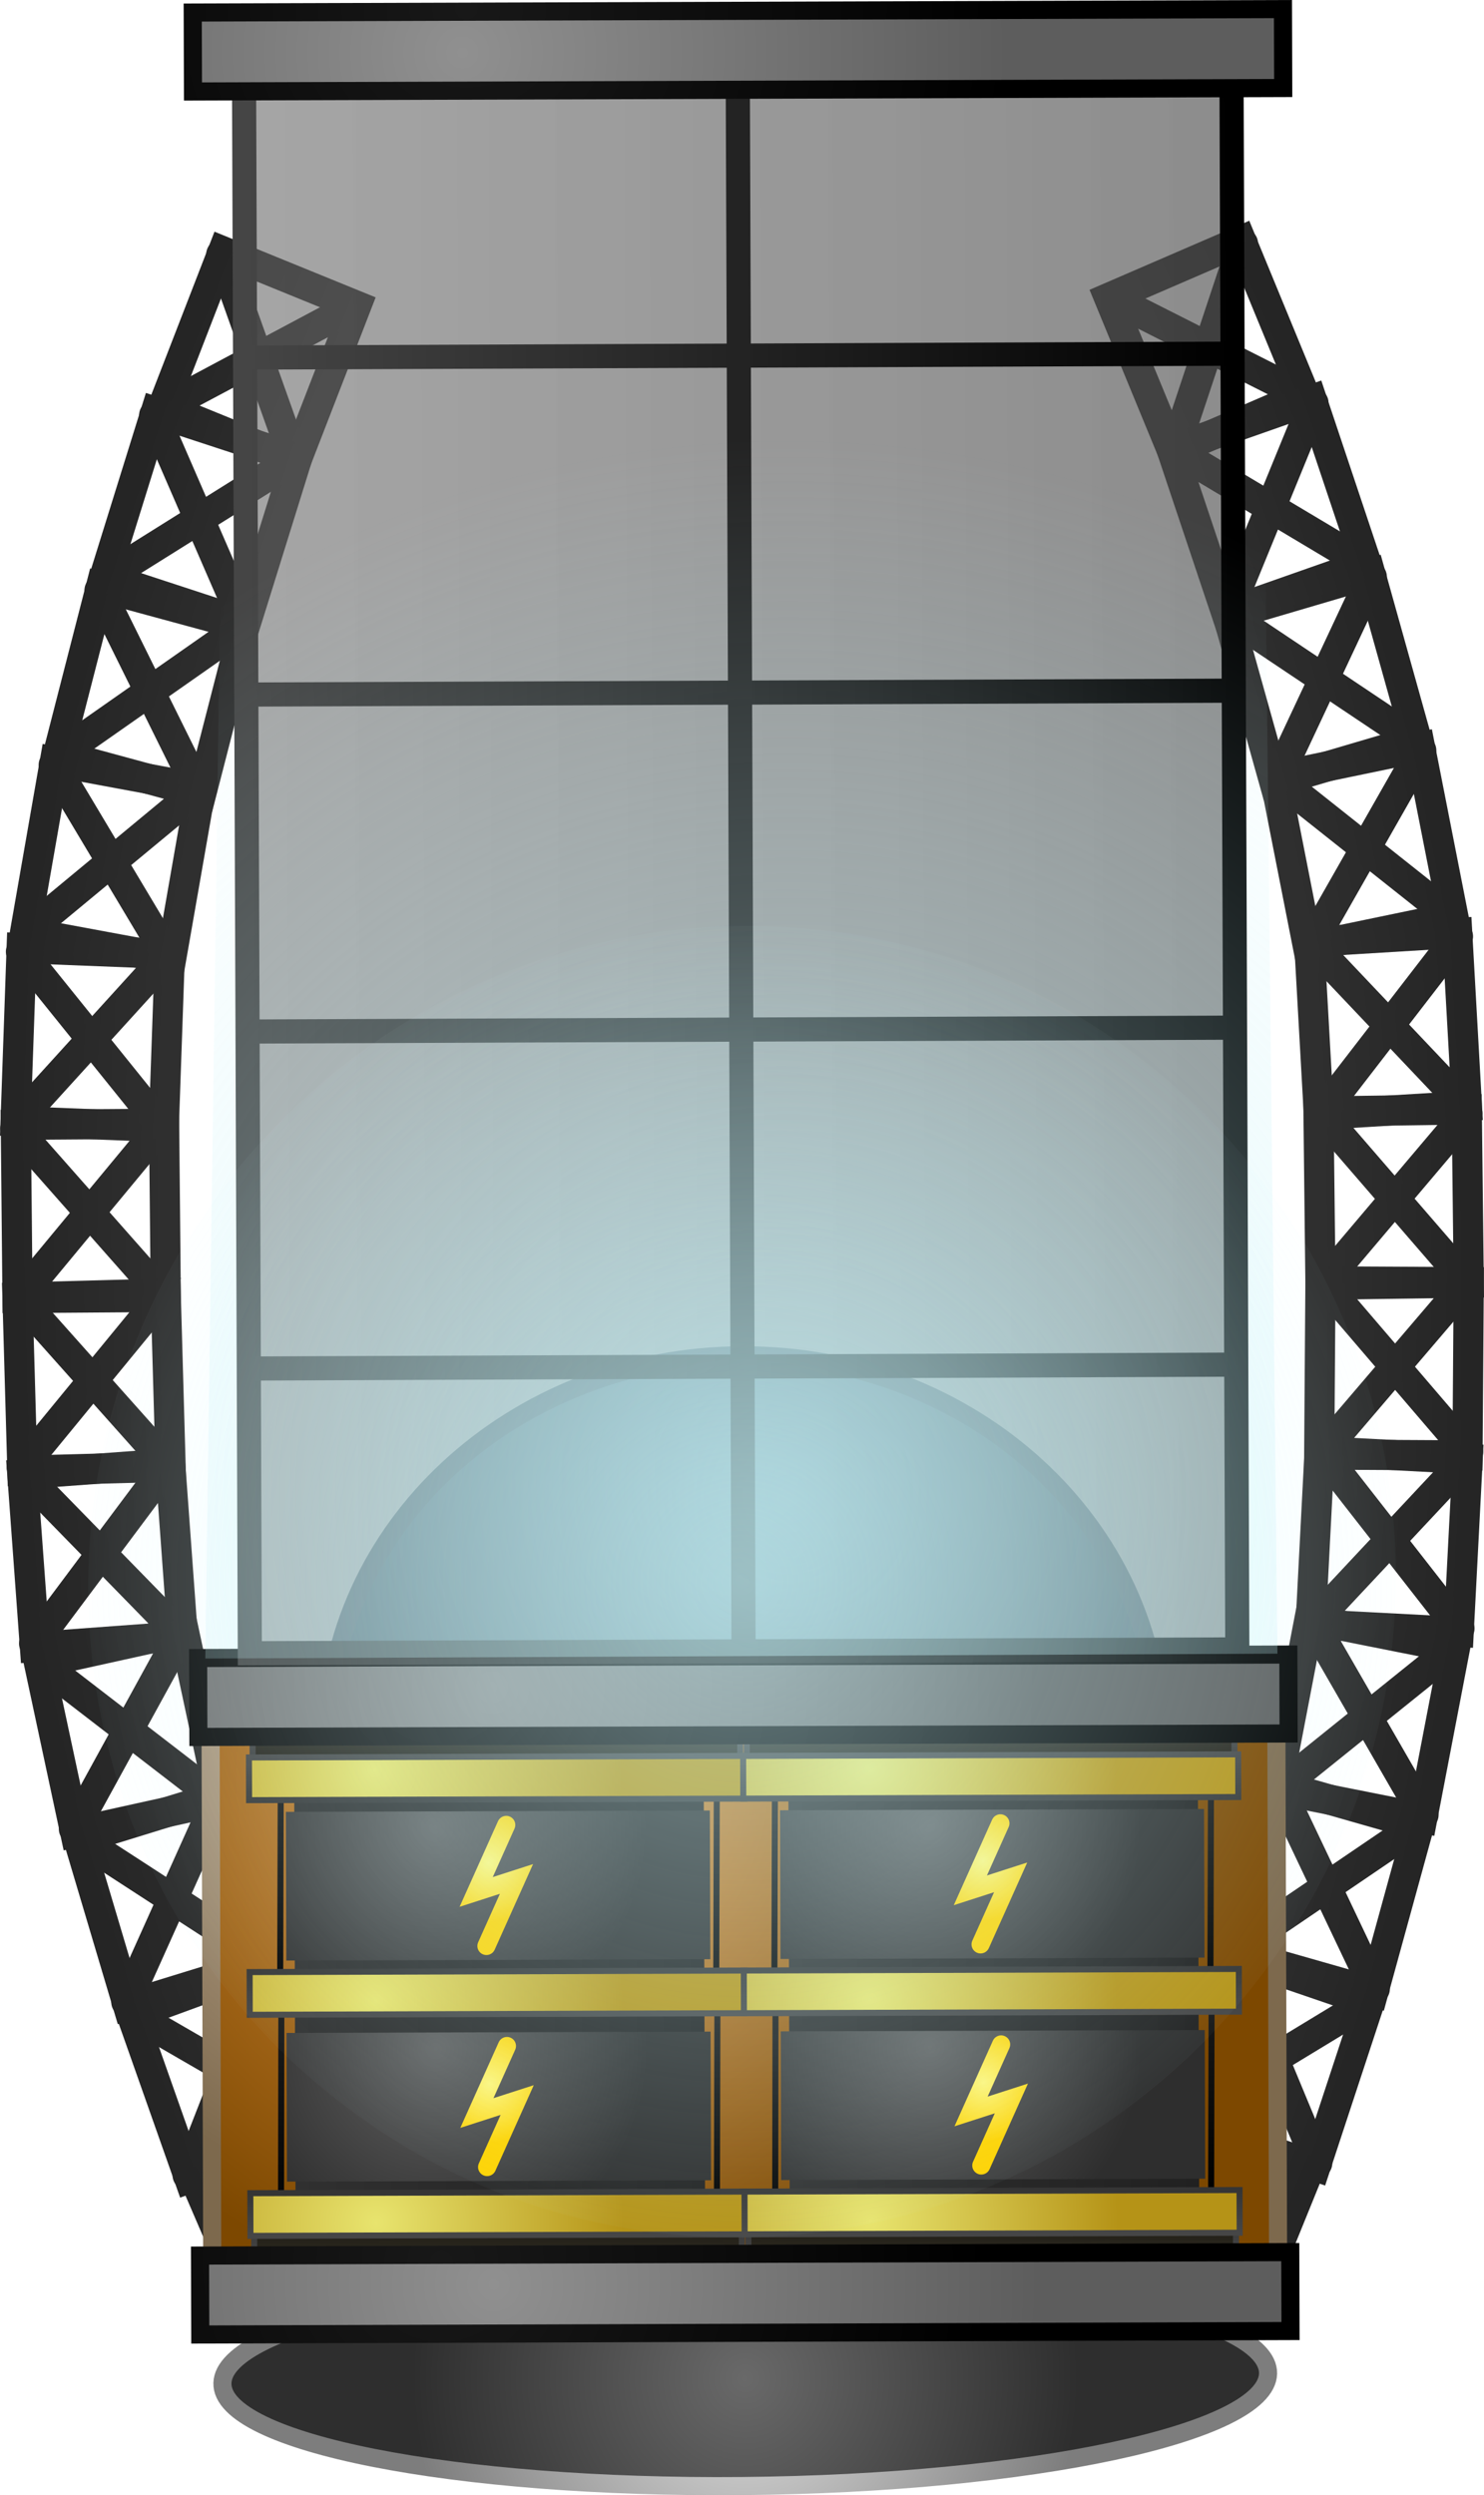 <svg version="1.1" xmlns="http://www.w3.org/2000/svg" xmlns:xlink="http://www.w3.org/1999/xlink" width="122.993" height="206.688" viewBox="0,0,122.993,206.688"><defs><linearGradient x1="205.531" y1="109.416" x2="194.489" y2="104.918" gradientUnits="userSpaceOnUse" id="color-1"><stop offset="0" stop-color="#2f2f2f"/><stop offset="1" stop-color="#252525"/></linearGradient><linearGradient x1="205.292" y1="109.407" x2="194.417" y2="104.978" gradientUnits="userSpaceOnUse" id="color-2"><stop offset="0" stop-color="#2f2f2f"/><stop offset="1" stop-color="#252525"/></linearGradient><linearGradient x1="205.376" y1="109.441" x2="194.501" y2="105.012" gradientUnits="userSpaceOnUse" id="color-3"><stop offset="0" stop-color="#2f2f2f"/><stop offset="1" stop-color="#252525"/></linearGradient><linearGradient x1="192.172" y1="177.909" x2="179.883" y2="177.998" gradientUnits="userSpaceOnUse" id="color-4"><stop offset="0" stop-color="#2f2f2f"/><stop offset="1" stop-color="#252525"/></linearGradient><linearGradient x1="191.94" y1="177.996" x2="179.837" y2="178.083" gradientUnits="userSpaceOnUse" id="color-5"><stop offset="0" stop-color="#2f2f2f"/><stop offset="1" stop-color="#252525"/></linearGradient><linearGradient x1="192.033" y1="177.996" x2="179.93" y2="178.083" gradientUnits="userSpaceOnUse" id="color-6"><stop offset="0" stop-color="#2f2f2f"/><stop offset="1" stop-color="#252525"/></linearGradient><linearGradient x1="192.327" y1="163.844" x2="180.045" y2="163.359" gradientUnits="userSpaceOnUse" id="color-7"><stop offset="0" stop-color="#2f2f2f"/><stop offset="1" stop-color="#252525"/></linearGradient><linearGradient x1="192.091" y1="163.92" x2="179.996" y2="163.443" gradientUnits="userSpaceOnUse" id="color-8"><stop offset="0" stop-color="#2f2f2f"/><stop offset="1" stop-color="#252525"/></linearGradient><linearGradient x1="192.185" y1="163.924" x2="180.089" y2="163.447" gradientUnits="userSpaceOnUse" id="color-9"><stop offset="0" stop-color="#2f2f2f"/><stop offset="1" stop-color="#252525"/></linearGradient><linearGradient x1="193.916" y1="150.035" x2="181.818" y2="147.793" gradientUnits="userSpaceOnUse" id="color-10"><stop offset="0" stop-color="#2f2f2f"/><stop offset="1" stop-color="#252525"/></linearGradient><linearGradient x1="193.672" y1="150.077" x2="181.757" y2="147.868" gradientUnits="userSpaceOnUse" id="color-11"><stop offset="0" stop-color="#2f2f2f"/><stop offset="1" stop-color="#252525"/></linearGradient><linearGradient x1="193.764" y1="150.094" x2="181.849" y2="147.885" gradientUnits="userSpaceOnUse" id="color-12"><stop offset="0" stop-color="#2f2f2f"/><stop offset="1" stop-color="#252525"/></linearGradient><linearGradient x1="196.972" y1="136.434" x2="185.086" y2="133.209" gradientUnits="userSpaceOnUse" id="color-13"><stop offset="0" stop-color="#2f2f2f"/><stop offset="1" stop-color="#252525"/></linearGradient><linearGradient x1="196.726" y1="136.456" x2="185.019" y2="133.279" gradientUnits="userSpaceOnUse" id="color-14"><stop offset="0" stop-color="#2f2f2f"/><stop offset="1" stop-color="#252525"/></linearGradient><linearGradient x1="196.816" y1="136.48" x2="185.109" y2="133.304" gradientUnits="userSpaceOnUse" id="color-15"><stop offset="0" stop-color="#2f2f2f"/><stop offset="1" stop-color="#252525"/></linearGradient><linearGradient x1="200.996" y1="122.452" x2="189.284" y2="118.614" gradientUnits="userSpaceOnUse" id="color-16"><stop offset="0" stop-color="#2f2f2f"/><stop offset="1" stop-color="#252525"/></linearGradient><linearGradient x1="200.749" y1="122.461" x2="189.214" y2="118.681" gradientUnits="userSpaceOnUse" id="color-17"><stop offset="0" stop-color="#2f2f2f"/><stop offset="1" stop-color="#252525"/></linearGradient><linearGradient x1="200.838" y1="122.49" x2="189.303" y2="118.71" gradientUnits="userSpaceOnUse" id="color-18"><stop offset="0" stop-color="#2f2f2f"/><stop offset="1" stop-color="#252525"/></linearGradient><linearGradient x1="192.439" y1="191.978" x2="180.155" y2="192.305" gradientUnits="userSpaceOnUse" id="color-19"><stop offset="0" stop-color="#2f2f2f"/><stop offset="1" stop-color="#252525"/></linearGradient><linearGradient x1="192.204" y1="191.899" x2="180.106" y2="192.221" gradientUnits="userSpaceOnUse" id="color-20"><stop offset="0" stop-color="#2f2f2f"/><stop offset="1" stop-color="#252525"/></linearGradient><linearGradient x1="192.297" y1="191.897" x2="180.199" y2="192.219" gradientUnits="userSpaceOnUse" id="color-21"><stop offset="0" stop-color="#2f2f2f"/><stop offset="1" stop-color="#252525"/></linearGradient><linearGradient x1="193.129" y1="206.029" x2="180.873" y2="206.929" gradientUnits="userSpaceOnUse" id="color-22"><stop offset="0" stop-color="#2f2f2f"/><stop offset="1" stop-color="#252525"/></linearGradient><linearGradient x1="192.89" y1="205.961" x2="180.82" y2="206.847" gradientUnits="userSpaceOnUse" id="color-23"><stop offset="0" stop-color="#2f2f2f"/><stop offset="1" stop-color="#252525"/></linearGradient><linearGradient x1="192.983" y1="205.954" x2="180.913" y2="206.84" gradientUnits="userSpaceOnUse" id="color-24"><stop offset="0" stop-color="#2f2f2f"/><stop offset="1" stop-color="#252525"/></linearGradient><linearGradient x1="195.241" y1="219.775" x2="183.236" y2="222.425" gradientUnits="userSpaceOnUse" id="color-25"><stop offset="0" stop-color="#2f2f2f"/><stop offset="1" stop-color="#252525"/></linearGradient><linearGradient x1="194.996" y1="219.742" x2="183.172" y2="222.352" gradientUnits="userSpaceOnUse" id="color-26"><stop offset="0" stop-color="#2f2f2f"/><stop offset="1" stop-color="#252525"/></linearGradient><linearGradient x1="195.087" y1="219.722" x2="183.263" y2="222.332" gradientUnits="userSpaceOnUse" id="color-27"><stop offset="0" stop-color="#2f2f2f"/><stop offset="1" stop-color="#252525"/></linearGradient><linearGradient x1="198.812" y1="233.265" x2="187.055" y2="236.889" gradientUnits="userSpaceOnUse" id="color-28"><stop offset="0" stop-color="#2f2f2f"/><stop offset="1" stop-color="#252525"/></linearGradient><linearGradient x1="198.565" y1="233.251" x2="186.987" y2="236.821" gradientUnits="userSpaceOnUse" id="color-29"><stop offset="0" stop-color="#2f2f2f"/><stop offset="1" stop-color="#252525"/></linearGradient><linearGradient x1="198.654" y1="233.224" x2="187.076" y2="236.794" gradientUnits="userSpaceOnUse" id="color-30"><stop offset="0" stop-color="#2f2f2f"/><stop offset="1" stop-color="#252525"/></linearGradient><linearGradient x1="203.364" y1="247.101" x2="191.806" y2="251.333" gradientUnits="userSpaceOnUse" id="color-31"><stop offset="0" stop-color="#2f2f2f"/><stop offset="1" stop-color="#252525"/></linearGradient><linearGradient x1="203.117" y1="247.101" x2="191.733" y2="251.269" gradientUnits="userSpaceOnUse" id="color-32"><stop offset="0" stop-color="#2f2f2f"/><stop offset="1" stop-color="#252525"/></linearGradient><linearGradient x1="203.205" y1="247.069" x2="191.821" y2="251.237" gradientUnits="userSpaceOnUse" id="color-33"><stop offset="0" stop-color="#2f2f2f"/><stop offset="1" stop-color="#252525"/></linearGradient><linearGradient x1="208.392" y1="259.976" x2="197.527" y2="264.844" gradientUnits="userSpaceOnUse" id="color-34"><stop offset="0" stop-color="#2f2f2f"/><stop offset="1" stop-color="#252525"/></linearGradient><linearGradient x1="208.154" y1="259.993" x2="197.454" y2="264.787" gradientUnits="userSpaceOnUse" id="color-35"><stop offset="0" stop-color="#2f2f2f"/><stop offset="1" stop-color="#252525"/></linearGradient><linearGradient x1="208.236" y1="259.956" x2="197.536" y2="264.75" gradientUnits="userSpaceOnUse" id="color-36"><stop offset="0" stop-color="#2f2f2f"/><stop offset="1" stop-color="#252525"/></linearGradient><linearGradient x1="273.057" y1="108.703" x2="284.002" y2="103.972" gradientUnits="userSpaceOnUse" id="color-37"><stop offset="0" stop-color="#2f2f2f"/><stop offset="1" stop-color="#252525"/></linearGradient><linearGradient x1="273.296" y1="108.689" x2="284.075" y2="104.03" gradientUnits="userSpaceOnUse" id="color-38"><stop offset="0" stop-color="#2f2f2f"/><stop offset="1" stop-color="#252525"/></linearGradient><linearGradient x1="273.213" y1="108.725" x2="283.992" y2="104.066" gradientUnits="userSpaceOnUse" id="color-39"><stop offset="0" stop-color="#2f2f2f"/><stop offset="1" stop-color="#252525"/></linearGradient><linearGradient x1="287.86" y1="176.898" x2="300.149" y2="176.727" gradientUnits="userSpaceOnUse" id="color-40"><stop offset="0" stop-color="#2f2f2f"/><stop offset="1" stop-color="#252525"/></linearGradient><linearGradient x1="288.094" y1="176.981" x2="300.196" y2="176.812" gradientUnits="userSpaceOnUse" id="color-41"><stop offset="0" stop-color="#2f2f2f"/><stop offset="1" stop-color="#252525"/></linearGradient><linearGradient x1="288.001" y1="176.982" x2="300.103" y2="176.813" gradientUnits="userSpaceOnUse" id="color-42"><stop offset="0" stop-color="#2f2f2f"/><stop offset="1" stop-color="#252525"/></linearGradient><linearGradient x1="287.408" y1="162.84" x2="299.677" y2="162.096" gradientUnits="userSpaceOnUse" id="color-43"><stop offset="0" stop-color="#2f2f2f"/><stop offset="1" stop-color="#252525"/></linearGradient><linearGradient x1="287.645" y1="162.911" x2="299.728" y2="162.178" gradientUnits="userSpaceOnUse" id="color-44"><stop offset="0" stop-color="#2f2f2f"/><stop offset="1" stop-color="#252525"/></linearGradient><linearGradient x1="287.552" y1="162.916" x2="299.635" y2="162.184" gradientUnits="userSpaceOnUse" id="color-45"><stop offset="0" stop-color="#2f2f2f"/><stop offset="1" stop-color="#252525"/></linearGradient><linearGradient x1="285.528" y1="149.068" x2="297.576" y2="146.57" gradientUnits="userSpaceOnUse" id="color-46"><stop offset="0" stop-color="#2f2f2f"/><stop offset="1" stop-color="#252525"/></linearGradient><linearGradient x1="285.773" y1="149.104" x2="297.638" y2="146.644" gradientUnits="userSpaceOnUse" id="color-47"><stop offset="0" stop-color="#2f2f2f"/><stop offset="1" stop-color="#252525"/></linearGradient><linearGradient x1="285.681" y1="149.123" x2="297.547" y2="146.663" gradientUnits="userSpaceOnUse" id="color-48"><stop offset="0" stop-color="#2f2f2f"/><stop offset="1" stop-color="#252525"/></linearGradient><linearGradient x1="282.185" y1="135.534" x2="294.001" y2="132.058" gradientUnits="userSpaceOnUse" id="color-49"><stop offset="0" stop-color="#2f2f2f"/><stop offset="1" stop-color="#252525"/></linearGradient><linearGradient x1="282.432" y1="135.55" x2="294.069" y2="132.127" gradientUnits="userSpaceOnUse" id="color-50"><stop offset="0" stop-color="#2f2f2f"/><stop offset="1" stop-color="#252525"/></linearGradient><linearGradient x1="282.342" y1="135.577" x2="293.979" y2="132.154" gradientUnits="userSpaceOnUse" id="color-51"><stop offset="0" stop-color="#2f2f2f"/><stop offset="1" stop-color="#252525"/></linearGradient><linearGradient x1="277.867" y1="121.64" x2="289.495" y2="117.555" gradientUnits="userSpaceOnUse" id="color-52"><stop offset="0" stop-color="#2f2f2f"/><stop offset="1" stop-color="#252525"/></linearGradient><linearGradient x1="278.114" y1="121.644" x2="289.566" y2="117.62" gradientUnits="userSpaceOnUse" id="color-53"><stop offset="0" stop-color="#2f2f2f"/><stop offset="1" stop-color="#252525"/></linearGradient><linearGradient x1="278.026" y1="121.675" x2="289.478" y2="117.651" gradientUnits="userSpaceOnUse" id="color-54"><stop offset="0" stop-color="#2f2f2f"/><stop offset="1" stop-color="#252525"/></linearGradient><linearGradient x1="287.89" y1="190.97" x2="300.179" y2="191.037" gradientUnits="userSpaceOnUse" id="color-55"><stop offset="0" stop-color="#2f2f2f"/><stop offset="1" stop-color="#252525"/></linearGradient><linearGradient x1="288.124" y1="190.886" x2="300.226" y2="190.952" gradientUnits="userSpaceOnUse" id="color-56"><stop offset="0" stop-color="#2f2f2f"/><stop offset="1" stop-color="#252525"/></linearGradient><linearGradient x1="288.031" y1="190.885" x2="300.133" y2="190.952" gradientUnits="userSpaceOnUse" id="color-57"><stop offset="0" stop-color="#2f2f2f"/><stop offset="1" stop-color="#252525"/></linearGradient><linearGradient x1="287.498" y1="205.032" x2="299.77" y2="205.673" gradientUnits="userSpaceOnUse" id="color-58"><stop offset="0" stop-color="#2f2f2f"/><stop offset="1" stop-color="#252525"/></linearGradient><linearGradient x1="287.735" y1="204.959" x2="299.821" y2="205.59" gradientUnits="userSpaceOnUse" id="color-59"><stop offset="0" stop-color="#2f2f2f"/><stop offset="1" stop-color="#252525"/></linearGradient><linearGradient x1="287.642" y1="204.954" x2="299.728" y2="205.585" gradientUnits="userSpaceOnUse" id="color-60"><stop offset="0" stop-color="#2f2f2f"/><stop offset="1" stop-color="#252525"/></linearGradient><linearGradient x1="285.676" y1="218.82" x2="297.735" y2="221.216" gradientUnits="userSpaceOnUse" id="color-61"><stop offset="0" stop-color="#2f2f2f"/><stop offset="1" stop-color="#252525"/></linearGradient><linearGradient x1="285.921" y1="218.782" x2="297.797" y2="221.141" gradientUnits="userSpaceOnUse" id="color-62"><stop offset="0" stop-color="#2f2f2f"/><stop offset="1" stop-color="#252525"/></linearGradient><linearGradient x1="285.83" y1="218.763" x2="297.706" y2="221.123" gradientUnits="userSpaceOnUse" id="color-63"><stop offset="0" stop-color="#2f2f2f"/><stop offset="1" stop-color="#252525"/></linearGradient><linearGradient x1="282.391" y1="232.382" x2="294.222" y2="235.757" gradientUnits="userSpaceOnUse" id="color-64"><stop offset="0" stop-color="#2f2f2f"/><stop offset="1" stop-color="#252525"/></linearGradient><linearGradient x1="282.638" y1="232.363" x2="294.289" y2="235.688" gradientUnits="userSpaceOnUse" id="color-65"><stop offset="0" stop-color="#2f2f2f"/><stop offset="1" stop-color="#252525"/></linearGradient><linearGradient x1="282.548" y1="232.338" x2="294.2" y2="235.662" gradientUnits="userSpaceOnUse" id="color-66"><stop offset="0" stop-color="#2f2f2f"/><stop offset="1" stop-color="#252525"/></linearGradient><linearGradient x1="278.132" y1="246.312" x2="289.778" y2="250.298" gradientUnits="userSpaceOnUse" id="color-67"><stop offset="0" stop-color="#2f2f2f"/><stop offset="1" stop-color="#252525"/></linearGradient><linearGradient x1="278.379" y1="246.306" x2="289.849" y2="250.233" gradientUnits="userSpaceOnUse" id="color-68"><stop offset="0" stop-color="#2f2f2f"/><stop offset="1" stop-color="#252525"/></linearGradient><linearGradient x1="278.291" y1="246.276" x2="289.76" y2="250.202" gradientUnits="userSpaceOnUse" id="color-69"><stop offset="0" stop-color="#2f2f2f"/><stop offset="1" stop-color="#252525"/></linearGradient><linearGradient x1="273.378" y1="259.29" x2="284.343" y2="263.927" gradientUnits="userSpaceOnUse" id="color-70"><stop offset="0" stop-color="#2f2f2f"/><stop offset="1" stop-color="#252525"/></linearGradient><linearGradient x1="273.616" y1="259.301" x2="284.415" y2="263.869" gradientUnits="userSpaceOnUse" id="color-71"><stop offset="0" stop-color="#2f2f2f"/><stop offset="1" stop-color="#252525"/></linearGradient><linearGradient x1="273.533" y1="259.266" x2="284.332" y2="263.834" gradientUnits="userSpaceOnUse" id="color-72"><stop offset="0" stop-color="#2f2f2f"/><stop offset="1" stop-color="#252525"/></linearGradient><radialGradient cx="240.268" cy="274.669" r="27.629" gradientUnits="userSpaceOnUse" id="color-73"><stop offset="0" stop-color="#696969"/><stop offset="1" stop-color="#2e2e2e"/></radialGradient><radialGradient cx="240.268" cy="274.669" r="27.629" gradientUnits="userSpaceOnUse" id="color-74"><stop offset="0" stop-color="#e0e0e0"/><stop offset="1" stop-color="#7d7d7d"/></radialGradient><radialGradient cx="239.553" cy="199.715" r="34.5" gradientUnits="userSpaceOnUse" id="color-75"><stop offset="0" stop-color="#94c9e0"/><stop offset="1" stop-color="#41687d"/></radialGradient><radialGradient cx="240.123" cy="221.752" r="34.5" gradientUnits="userSpaceOnUse" id="color-76"><stop offset="0" stop-color="#b6cee0"/><stop offset="1" stop-color="#4d697d"/></radialGradient><radialGradient cx="222.144" cy="224.787" r="44.167" gradientUnits="userSpaceOnUse" id="color-77"><stop offset="0" stop-color="#e19641"/><stop offset="1" stop-color="#7d4800"/></radialGradient><radialGradient cx="219.782" cy="217.89" r="44.167" gradientUnits="userSpaceOnUse" id="color-78"><stop offset="0" stop-color="#e0ccb5"/><stop offset="1" stop-color="#7d694d"/></radialGradient><linearGradient x1="201.785" y1="246.567" x2="201.835" y2="262.28" gradientUnits="userSpaceOnUse" id="color-79"><stop offset="0" stop-color="#191919"/><stop offset="1" stop-color="#000000"/></linearGradient><linearGradient x1="237.917" y1="243.76" x2="237.967" y2="259.472" gradientUnits="userSpaceOnUse" id="color-80"><stop offset="0" stop-color="#191919"/><stop offset="1" stop-color="#000000"/></linearGradient><linearGradient x1="202.97" y1="252.124" x2="236.912" y2="252.015" gradientUnits="userSpaceOnUse" id="color-81"><stop offset="0" stop-color="#303030"/><stop offset="1" stop-color="#212121"/></linearGradient><radialGradient cx="214.62" cy="247.378" r="17.57" gradientUnits="userSpaceOnUse" id="color-82"><stop offset="0" stop-color="#626262"/><stop offset="1" stop-color="#2e2e2e"/></radialGradient><radialGradient cx="219.058" cy="250.27" r="4.876" gradientUnits="userSpaceOnUse" id="color-83"><stop offset="0" stop-color="#fff67b"/><stop offset="1" stop-color="#ffd300"/></radialGradient><linearGradient x1="219.78" y1="264.229" x2="219.772" y2="261.915" gradientUnits="userSpaceOnUse" id="color-84"><stop offset="0" stop-color="#2b281f"/><stop offset="1" stop-color="#1f1c15"/></linearGradient><linearGradient x1="219.78" y1="264.229" x2="219.772" y2="261.915" gradientUnits="userSpaceOnUse" id="color-85"><stop offset="0" stop-color="#464646"/><stop offset="1" stop-color="#353535"/></linearGradient><radialGradient cx="209.691" cy="261.751" r="20.514" gradientUnits="userSpaceOnUse" id="color-86"><stop offset="0" stop-color="#e8e46e"/><stop offset="1" stop-color="#b59317"/></radialGradient><linearGradient x1="219.775" y1="262.8" x2="219.764" y2="259.262" gradientUnits="userSpaceOnUse" id="color-87"><stop offset="0" stop-color="#464646"/><stop offset="1" stop-color="#353535"/></linearGradient><linearGradient x1="201.722" y1="226.893" x2="201.769" y2="241.468" gradientUnits="userSpaceOnUse" id="color-88"><stop offset="0" stop-color="#191919"/><stop offset="1" stop-color="#000000"/></linearGradient><linearGradient x1="237.863" y1="226.778" x2="237.909" y2="241.353" gradientUnits="userSpaceOnUse" id="color-89"><stop offset="0" stop-color="#191919"/><stop offset="1" stop-color="#000000"/></linearGradient><linearGradient x1="219.644" y1="221.74" x2="219.652" y2="224.053" gradientUnits="userSpaceOnUse" id="color-90"><stop offset="0" stop-color="#2b281f"/><stop offset="1" stop-color="#1f1c15"/></linearGradient><linearGradient x1="219.644" y1="221.74" x2="219.652" y2="224.053" gradientUnits="userSpaceOnUse" id="color-91"><stop offset="0" stop-color="#464646"/><stop offset="1" stop-color="#353535"/></linearGradient><linearGradient x1="202.911" y1="233.809" x2="236.853" y2="233.701" gradientUnits="userSpaceOnUse" id="color-92"><stop offset="0" stop-color="#303030"/><stop offset="1" stop-color="#212121"/></linearGradient><radialGradient cx="214.561" cy="229.063" r="17.57" gradientUnits="userSpaceOnUse" id="color-93"><stop offset="0" stop-color="#626262"/><stop offset="1" stop-color="#2e2e2e"/></radialGradient><radialGradient cx="209.571" cy="224.281" r="20.514" gradientUnits="userSpaceOnUse" id="color-94"><stop offset="0" stop-color="#e8e46e"/><stop offset="1" stop-color="#b59317"/></radialGradient><linearGradient x1="219.649" y1="223.169" x2="219.66" y2="226.707" gradientUnits="userSpaceOnUse" id="color-95"><stop offset="0" stop-color="#464646"/><stop offset="1" stop-color="#353535"/></linearGradient><radialGradient cx="218.999" cy="231.955" r="4.876" gradientUnits="userSpaceOnUse" id="color-96"><stop offset="0" stop-color="#fff67b"/><stop offset="1" stop-color="#ffd300"/></radialGradient><radialGradient cx="209.632" cy="243.437" r="20.514" gradientUnits="userSpaceOnUse" id="color-97"><stop offset="0" stop-color="#e8e46e"/><stop offset="1" stop-color="#b59317"/></radialGradient><linearGradient x1="219.717" y1="244.486" x2="219.706" y2="240.948" gradientUnits="userSpaceOnUse" id="color-98"><stop offset="0" stop-color="#464646"/><stop offset="1" stop-color="#353535"/></linearGradient><linearGradient x1="242.742" y1="246.437" x2="242.792" y2="262.149" gradientUnits="userSpaceOnUse" id="color-99"><stop offset="0" stop-color="#191919"/><stop offset="1" stop-color="#000000"/></linearGradient><linearGradient x1="278.874" y1="243.629" x2="278.924" y2="259.341" gradientUnits="userSpaceOnUse" id="color-100"><stop offset="0" stop-color="#191919"/><stop offset="1" stop-color="#000000"/></linearGradient><linearGradient x1="243.927" y1="251.993" x2="277.869" y2="251.885" gradientUnits="userSpaceOnUse" id="color-101"><stop offset="0" stop-color="#303030"/><stop offset="1" stop-color="#212121"/></linearGradient><radialGradient cx="255.577" cy="247.247" r="17.57" gradientUnits="userSpaceOnUse" id="color-102"><stop offset="0" stop-color="#626262"/><stop offset="1" stop-color="#2e2e2e"/></radialGradient><radialGradient cx="260.015" cy="250.139" r="4.876" gradientUnits="userSpaceOnUse" id="color-103"><stop offset="0" stop-color="#fff67b"/><stop offset="1" stop-color="#ffd300"/></radialGradient><linearGradient x1="260.737" y1="264.098" x2="260.729" y2="261.785" gradientUnits="userSpaceOnUse" id="color-104"><stop offset="0" stop-color="#2b281f"/><stop offset="1" stop-color="#1f1c15"/></linearGradient><linearGradient x1="260.737" y1="264.098" x2="260.729" y2="261.785" gradientUnits="userSpaceOnUse" id="color-105"><stop offset="0" stop-color="#464646"/><stop offset="1" stop-color="#353535"/></linearGradient><radialGradient cx="250.648" cy="261.621" r="20.514" gradientUnits="userSpaceOnUse" id="color-106"><stop offset="0" stop-color="#e8e46e"/><stop offset="1" stop-color="#b59317"/></radialGradient><linearGradient x1="260.732" y1="262.669" x2="260.721" y2="259.131" gradientUnits="userSpaceOnUse" id="color-107"><stop offset="0" stop-color="#464646"/><stop offset="1" stop-color="#353535"/></linearGradient><linearGradient x1="242.679" y1="226.762" x2="242.726" y2="241.337" gradientUnits="userSpaceOnUse" id="color-108"><stop offset="0" stop-color="#191919"/><stop offset="1" stop-color="#000000"/></linearGradient><linearGradient x1="278.82" y1="226.647" x2="278.866" y2="241.222" gradientUnits="userSpaceOnUse" id="color-109"><stop offset="0" stop-color="#191919"/><stop offset="1" stop-color="#000000"/></linearGradient><linearGradient x1="260.601" y1="221.609" x2="260.609" y2="223.923" gradientUnits="userSpaceOnUse" id="color-110"><stop offset="0" stop-color="#2b281f"/><stop offset="1" stop-color="#1f1c15"/></linearGradient><linearGradient x1="260.601" y1="221.609" x2="260.609" y2="223.923" gradientUnits="userSpaceOnUse" id="color-111"><stop offset="0" stop-color="#464646"/><stop offset="1" stop-color="#353535"/></linearGradient><linearGradient x1="243.868" y1="233.679" x2="277.81" y2="233.571" gradientUnits="userSpaceOnUse" id="color-112"><stop offset="0" stop-color="#303030"/><stop offset="1" stop-color="#212121"/></linearGradient><radialGradient cx="255.518" cy="228.933" r="17.57" gradientUnits="userSpaceOnUse" id="color-113"><stop offset="0" stop-color="#626262"/><stop offset="1" stop-color="#2e2e2e"/></radialGradient><radialGradient cx="250.528" cy="224.151" r="20.514" gradientUnits="userSpaceOnUse" id="color-114"><stop offset="0" stop-color="#e8e46e"/><stop offset="1" stop-color="#b59317"/></radialGradient><linearGradient x1="260.606" y1="223.038" x2="260.617" y2="226.576" gradientUnits="userSpaceOnUse" id="color-115"><stop offset="0" stop-color="#464646"/><stop offset="1" stop-color="#353535"/></linearGradient><radialGradient cx="259.956" cy="231.825" r="4.876" gradientUnits="userSpaceOnUse" id="color-116"><stop offset="0" stop-color="#fff67b"/><stop offset="1" stop-color="#ffd300"/></radialGradient><radialGradient cx="250.589" cy="243.307" r="20.514" gradientUnits="userSpaceOnUse" id="color-117"><stop offset="0" stop-color="#e8e46e"/><stop offset="1" stop-color="#b59317"/></radialGradient><linearGradient x1="260.674" y1="244.355" x2="260.663" y2="240.817" gradientUnits="userSpaceOnUse" id="color-118"><stop offset="0" stop-color="#464646"/><stop offset="1" stop-color="#353535"/></linearGradient><radialGradient cx="219.276" cy="217.402" r="45.179" gradientUnits="userSpaceOnUse" id="color-119"><stop offset="0" stop-color="#909090"/><stop offset="1" stop-color="#5d5d5d"/></radialGradient><radialGradient cx="214.937" cy="215.571" r="45.179" gradientUnits="userSpaceOnUse" id="color-120"><stop offset="0" stop-color="#181818"/><stop offset="1" stop-color="#000000"/></radialGradient><linearGradient x1="198.967" y1="149.081" x2="280.808" y2="148.758" gradientUnits="userSpaceOnUse" id="color-121"><stop offset="0" stop-color="#656565" stop-opacity="0.58"/><stop offset="1" stop-color="#4b4b4b" stop-opacity="0.637"/></linearGradient><linearGradient x1="198.967" y1="149.081" x2="280.808" y2="148.758" gradientUnits="userSpaceOnUse" id="color-122"><stop offset="0" stop-color="#454545"/><stop offset="1" stop-color="#000000"/></linearGradient><linearGradient x1="199.4" y1="191.014" x2="280.833" y2="190.692" gradientUnits="userSpaceOnUse" id="color-123"><stop offset="0" stop-color="#454545"/><stop offset="1" stop-color="#000000"/></linearGradient><linearGradient x1="199.297" y1="163.1" x2="280.73" y2="162.778" gradientUnits="userSpaceOnUse" id="color-124"><stop offset="0" stop-color="#454545"/><stop offset="1" stop-color="#000000"/></linearGradient><linearGradient x1="199.194" y1="135.185" x2="280.628" y2="134.864" gradientUnits="userSpaceOnUse" id="color-125"><stop offset="0" stop-color="#454545"/><stop offset="1" stop-color="#000000"/></linearGradient><linearGradient x1="199.092" y1="107.271" x2="280.525" y2="106.949" gradientUnits="userSpaceOnUse" id="color-126"><stop offset="0" stop-color="#454545"/><stop offset="1" stop-color="#000000"/></linearGradient><radialGradient cx="216.831" cy="82.009" r="45.179" gradientUnits="userSpaceOnUse" id="color-127"><stop offset="0" stop-color="#909090"/><stop offset="1" stop-color="#5d5d5d"/></radialGradient><radialGradient cx="217.153" cy="78.341" r="45.179" gradientUnits="userSpaceOnUse" id="color-128"><stop offset="0" stop-color="#181818"/><stop offset="1" stop-color="#000000"/></radialGradient><radialGradient cx="219.434" cy="266.902" r="45.179" gradientUnits="userSpaceOnUse" id="color-129"><stop offset="0" stop-color="#909090"/><stop offset="1" stop-color="#5d5d5d"/></radialGradient><radialGradient cx="215.094" cy="265.071" r="45.179" gradientUnits="userSpaceOnUse" id="color-130"><stop offset="0" stop-color="#181818"/><stop offset="1" stop-color="#000000"/></radialGradient><radialGradient cx="243.852" cy="201.553" r="87.704" gradientUnits="userSpaceOnUse" id="color-131"><stop offset="0" stop-color="#c3f1f7" stop-opacity="0.518"/><stop offset="1" stop-color="#c3f1f7" stop-opacity="0"/></radialGradient><radialGradient cx="217.791" cy="208.119" r="44.914" gradientUnits="userSpaceOnUse" id="color-132"><stop offset="0" stop-color="#181818"/><stop offset="1" stop-color="#000000"/></radialGradient><radialGradient cx="240" cy="208.674" r="57.706" gradientUnits="userSpaceOnUse" id="color-133"><stop offset="0" stop-color="#c9f9ff" stop-opacity="0.51"/><stop offset="1" stop-color="#c9f9ff" stop-opacity="0"/></radialGradient><radialGradient cx="240" cy="208.674" r="57.706" gradientUnits="userSpaceOnUse" id="color-134"><stop offset="0" stop-color="#000000" stop-opacity="0"/><stop offset="1" stop-color="#000000" stop-opacity="0"/></radialGradient></defs><g transform="translate(-178.502,-77.651)"><g data-paper-data="{&quot;isPaintingLayer&quot;:true}" fill-rule="nonzero" stroke-linejoin="miter" stroke-miterlimit="10" stroke-dasharray="" stroke-dashoffset="0" style="mix-blend-mode: normal"><g data-paper-data="{&quot;index&quot;:null}" fill="none" stroke-width="2.5"><path d="M191.993,111.357l4.992,-12.877l11.042,4.498l-4.992,12.877z" stroke="url(#color-1)" stroke-linecap="butt"/><path d="M196.842,98.723l6.026,16.939" stroke="url(#color-2)" stroke-linecap="round"/><path d="M207.872,103.003l-15.867,8.448" stroke="url(#color-3)" stroke-linecap="round"/><path d="M179.953,185.172l-0.139,-14.348l12.289,-0.088l0.139,14.348z" stroke="url(#color-4)" stroke-linecap="butt"/><path d="M192.008,184.965l-12.238,-13.851" stroke="url(#color-5)" stroke-linecap="round"/><path d="M180,185.257l11.963,-14.435" stroke="url(#color-6)" stroke-linecap="round"/><path d="M179.795,170.528l0.501,-14.338l12.282,0.484l-0.501,14.338z" stroke="url(#color-7)" stroke-linecap="butt"/><path d="M191.848,170.884l-11.609,-14.405" stroke="url(#color-8)" stroke-linecap="round"/><path d="M192.435,156.755l-12.597,13.861" stroke="url(#color-9)" stroke-linecap="round"/><path d="M180.584,154.852l2.467,-14.118l12.098,2.242l-2.467,14.118z" stroke="url(#color-10)" stroke-linecap="butt"/><path d="M182.955,141.011l9.519,15.923" stroke="url(#color-11)" stroke-linecap="round"/><path d="M194.997,143.035l-14.382,11.909" stroke="url(#color-12)" stroke-linecap="round"/><path d="M183.302,140.142l3.566,-13.867l11.886,3.225l-3.566,13.867z" stroke="url(#color-13)" stroke-linecap="butt"/><path d="M186.751,126.544l8.242,16.647" stroke="url(#color-14)" stroke-linecap="round"/><path d="M198.599,129.546l-15.273,10.691" stroke="url(#color-15)" stroke-linecap="round"/><path d="M187.158,125.445l4.253,-13.662l11.712,3.839l-4.253,13.662z" stroke="url(#color-16)" stroke-linecap="butt"/><path d="M198.684,129.097l-7.404,-17.052" stroke="url(#color-17)" stroke-linecap="round"/><path d="M202.964,115.659l-15.787,9.881" stroke="url(#color-18)" stroke-linecap="round"/><path d="M192.236,184.807l0.406,14.343l-12.284,0.327l-0.406,-14.343z" stroke="url(#color-19)" stroke-linecap="butt"/><path d="M180.303,199.188l11.704,-14.256" stroke="url(#color-20)" stroke-linecap="round"/><path d="M192.5,199.068l-12.504,-14.021" stroke="url(#color-21)" stroke-linecap="round"/><path d="M192.606,198.874l1.045,14.311l-12.255,0.899l-1.045,-14.311z" stroke="url(#color-22)" stroke-linecap="butt"/><path d="M181.328,213.798l11.054,-14.788" stroke="url(#color-23)" stroke-linecap="round"/><path d="M193.506,213.11l-13.115,-13.426" stroke="url(#color-24)" stroke-linecap="round"/><path d="M193.74,212.763l3.002,14.025l-12.005,2.65l-3.002,-14.025z" stroke="url(#color-25)" stroke-linecap="butt"/><path d="M184.63,229.164l8.908,-16.234" stroke="url(#color-26)" stroke-linecap="round"/><path d="M181.762,215.319l14.825,11.415" stroke="url(#color-27)" stroke-linecap="round"/><path d="M196.766,226.396l4.091,13.738l-11.756,3.625l-4.091,-13.738z" stroke="url(#color-28)" stroke-linecap="butt"/><path d="M188.973,243.494l7.604,-16.915" stroke="url(#color-29)" stroke-linecap="round"/><path d="M185.03,229.925l15.669,10.168" stroke="url(#color-30)" stroke-linecap="round"/><path d="M200.98,240.347l4.769,13.509l-11.559,4.232l-4.769,-13.509z" stroke="url(#color-31)" stroke-linecap="butt"/><path d="M194.05,257.831l6.751,-17.291" stroke="url(#color-32)" stroke-linecap="round"/><path d="M205.589,253.824l-16.153,-9.341" stroke="url(#color-33)" stroke-linecap="round"/><path d="M205.653,253.626l5.478,12.7l-10.864,4.868l-5.478,-12.7z" stroke="url(#color-34)" stroke-linecap="butt"/><path d="M200.114,270.956l5.379,-17.132" stroke="url(#color-35)" stroke-linecap="round"/><path d="M194.797,258.4l16.177,7.906" stroke="url(#color-36)" stroke-linecap="round"/></g><g fill="none" stroke-width="2.5"><path d="M275.688,115.087l-5.263,-12.769l10.945,-4.73l5.263,12.769z" stroke="url(#color-37)" stroke-linecap="butt"/><path d="M281.519,97.828l-5.667,17.063" stroke="url(#color-38)" stroke-linecap="round"/><path d="M286.623,110.451l-16.042,-8.111" stroke="url(#color-39)" stroke-linecap="round"/><path d="M287.942,184.072l-0.164,-14.348l12.288,-0.171l0.164,14.348z" stroke="url(#color-40)" stroke-linecap="butt"/><path d="M300.117,169.843l-11.943,14.106" stroke="url(#color-41)" stroke-linecap="round"/><path d="M287.919,169.808l12.266,14.179" stroke="url(#color-42)" stroke-linecap="round"/><path d="M287.81,170.001l-0.804,-14.324l12.269,-0.744l0.804,14.324z" stroke="url(#color-43)" stroke-linecap="butt"/><path d="M288.036,169.868l11.302,-14.647" stroke="url(#color-44)" stroke-linecap="round"/><path d="M300.037,169.346l-12.887,-13.591" stroke="url(#color-45)" stroke-linecap="round"/><path d="M286.91,156.099l-2.765,-14.062l12.048,-2.498l2.765,14.062z" stroke="url(#color-46)" stroke-linecap="butt"/><path d="M287.115,155.934l9.18,-16.12" stroke="url(#color-47)" stroke-linecap="round"/><path d="M298.929,153.695l-14.63,-11.603" stroke="url(#color-48)" stroke-linecap="round"/><path d="M284.114,142.428l-3.858,-13.789l11.816,-3.476l3.858,13.789z" stroke="url(#color-49)" stroke-linecap="butt"/><path d="M284.306,142.248l7.889,-16.818" stroke="url(#color-50)" stroke-linecap="round"/><path d="M280.413,128.682l15.495,10.366" stroke="url(#color-51)" stroke-linecap="round"/><path d="M280.137,128.425l-4.54,-13.569l11.629,-4.085l4.54,13.569z" stroke="url(#color-52)" stroke-linecap="butt"/><path d="M280.319,128.234l7.042,-17.204" stroke="url(#color-53)" stroke-linecap="round"/><path d="M275.756,114.89l15.993,9.546" stroke="url(#color-54)" stroke-linecap="round"/><path d="M300.23,183.863l-0.103,14.349l-12.289,-0.067l0.103,-14.349z" stroke="url(#color-55)" stroke-linecap="butt"/><path d="M300.176,197.922l-12.003,-14.005" stroke="url(#color-56)" stroke-linecap="round"/><path d="M300.184,183.777l-12.205,14.282" stroke="url(#color-57)" stroke-linecap="round"/><path d="M300.141,198.507l-0.743,14.33l-12.272,-0.64l0.743,-14.33z" stroke="url(#color-58)" stroke-linecap="butt"/><path d="M288.096,197.999l11.364,14.551" stroke="url(#color-59)" stroke-linecap="round"/><path d="M287.27,212.12l12.829,-13.7" stroke="url(#color-60)" stroke-linecap="round"/><path d="M299.088,214.173l-2.705,14.086l-12.059,-2.396l2.705,-14.086z" stroke="url(#color-61)" stroke-linecap="butt"/><path d="M296.483,227.983l-9.249,-16.043" stroke="url(#color-62)" stroke-linecap="round"/><path d="M284.477,225.806l14.581,-11.726" stroke="url(#color-63)" stroke-linecap="round"/><path d="M296.122,228.847l-3.8,13.821l-11.83,-3.376l3.8,-13.821z" stroke="url(#color-64)" stroke-linecap="butt"/><path d="M284.484,225.65l7.96,16.751" stroke="url(#color-65)" stroke-linecap="round"/><path d="M280.649,239.248l15.451,-10.497" stroke="url(#color-66)" stroke-linecap="round"/><path d="M292.019,243.495l-4.482,13.607l-11.646,-3.987l4.482,-13.607z" stroke="url(#color-67)" stroke-linecap="butt"/><path d="M287.671,256.842l-7.115,-17.145" stroke="url(#color-68)" stroke-linecap="round"/><path d="M276.05,253.079l15.952,-9.68" stroke="url(#color-69)" stroke-linecap="round"/><path d="M286.947,257.521l-5.208,12.813l-10.965,-4.638l5.208,-12.813z" stroke="url(#color-70)" stroke-linecap="butt"/><path d="M281.885,270.092l-5.739,-17.015" stroke="url(#color-71)" stroke-linecap="round"/><path d="M286.936,257.427l-16.007,8.246" stroke="url(#color-72)" stroke-linecap="round"/></g><path d="M283.598,274.277c-0.124,4.926 -19.624,9.095 -43.555,9.311c-23.931,0.216 -43.23,-3.602 -43.106,-8.528c0.124,-4.926 19.624,-9.095 43.555,-9.311c23.931,-0.216 43.23,3.602 43.106,8.528z" fill="url(#color-73)" stroke="url(#color-74)" stroke-width="1.5" stroke-linecap="butt"/><path d="M274.623,221.642c0.056,17.581 -15.345,31.882 -34.398,31.943c-19.054,0.061 -34.545,-14.142 -34.601,-31.723c-0.056,-17.581 15.345,-31.882 34.398,-31.943c19.054,-0.061 34.545,14.142 34.601,31.723z" fill="url(#color-75)" stroke="url(#color-76)" stroke-width="1.5" stroke-linecap="butt"/><path d="M196.097,265.893l-0.154,-48.333l88.333,-0.282l0.154,48.333z" fill="url(#color-77)" stroke="url(#color-78)" stroke-width="1.5" stroke-linecap="butt"/><path d="M201.791,262.28l0.029,-18.376" fill="none" stroke="url(#color-79)" stroke-width="0.5" stroke-linecap="round"/><path d="M237.923,259.472l0.037,-15.712" fill="none" stroke="url(#color-80)" stroke-width="0.5" stroke-linecap="round"/><path d="M202.993,259.486l-0.047,-14.726l33.942,-0.108l0.047,14.726z" fill="url(#color-81)" stroke="none" stroke-width="0.5" stroke-linecap="butt"/><path d="M202.291,258.371l-0.039,-12.317l35.14,-0.112l0.039,12.317z" fill="url(#color-82)" stroke="none" stroke-width="0.5" stroke-linecap="butt"/><path d="M220.518,247.134l-2.492,5.553l3.34,-1.076l-2.492,5.553" fill="none" stroke="url(#color-83)" stroke-width="1.5" stroke-linecap="round"/><path d="M239.981,261.851l0.007,2.313l-40.416,0.129l-0.007,-2.313z" data-paper-data="{&quot;index&quot;:null}" fill="url(#color-84)" stroke="url(#color-85)" stroke-width="0.5" stroke-linecap="butt"/><path d="M240.278,259.196l0.011,3.538l-41.029,0.131l-0.011,-3.538z" data-paper-data="{&quot;index&quot;:null}" fill="url(#color-86)" stroke="url(#color-87)" stroke-width="0.5" stroke-linecap="butt"/><path d="M201.766,226.893l-0.041,14.575" fill="none" stroke="url(#color-88)" stroke-width="0.5" stroke-linecap="round"/><path d="M237.907,226.778l-0.041,14.575" fill="none" stroke="url(#color-89)" stroke-width="0.5" stroke-linecap="round"/><path d="M199.443,224.118l-0.007,-2.313l40.416,-0.129l0.007,2.313z" fill="url(#color-90)" stroke="url(#color-91)" stroke-width="0.5" stroke-linecap="butt"/><path d="M202.935,241.172l-0.047,-14.726l33.942,-0.108l0.047,14.726z" fill="url(#color-92)" stroke="none" stroke-width="0.5" stroke-linecap="butt"/><path d="M202.232,240.057l-0.039,-12.317l35.14,-0.112l0.039,12.317z" fill="url(#color-93)" stroke="none" stroke-width="0.5" stroke-linecap="butt"/><path d="M199.146,226.772l-0.011,-3.538l41.029,-0.131l0.011,3.538z" fill="url(#color-94)" stroke="url(#color-95)" stroke-width="0.5" stroke-linecap="butt"/><path d="M220.46,228.82l-2.492,5.553l3.34,-1.076l-2.492,5.553" fill="none" stroke="url(#color-96)" stroke-width="1.5" stroke-linecap="round"/><path d="M240.22,240.882l0.011,3.538l-41.029,0.131l-0.011,-3.538z" data-paper-data="{&quot;index&quot;:null}" fill="url(#color-97)" stroke="url(#color-98)" stroke-width="0.5" stroke-linecap="butt"/><path d="M242.748,262.149l0.029,-18.376" fill="none" stroke="url(#color-99)" stroke-width="0.5" stroke-linecap="round"/><path d="M278.918,243.629l-0.037,15.712" fill="none" stroke="url(#color-100)" stroke-width="0.5" stroke-linecap="round"/><path d="M243.95,259.356l-0.047,-14.726l33.942,-0.108l0.047,14.726z" fill="url(#color-101)" stroke="none" stroke-width="0.5" stroke-linecap="butt"/><path d="M243.248,258.241l-0.039,-12.317l35.14,-0.112l0.039,12.317z" fill="url(#color-102)" stroke="none" stroke-width="0.5" stroke-linecap="butt"/><path d="M261.475,247.004l-2.492,5.552l3.34,-1.076l-2.492,5.553" fill="none" stroke="url(#color-103)" stroke-width="1.5" stroke-linecap="round"/><path d="M280.938,261.72l0.007,2.313l-40.416,0.129l-0.007,-2.313z" data-paper-data="{&quot;index&quot;:null}" fill="url(#color-104)" stroke="url(#color-105)" stroke-width="0.5" stroke-linecap="butt"/><path d="M281.235,259.066l0.011,3.538l-41.029,0.131l-0.011,-3.538z" data-paper-data="{&quot;index&quot;:null}" fill="url(#color-106)" stroke="url(#color-107)" stroke-width="0.5" stroke-linecap="butt"/><path d="M242.682,241.338l0.041,-14.575" fill="none" stroke="url(#color-108)" stroke-width="0.5" stroke-linecap="round"/><path d="M278.823,241.222l0.041,-14.575" fill="none" stroke="url(#color-109)" stroke-width="0.5" stroke-linecap="round"/><path d="M240.4,223.987l-0.007,-2.313l40.416,-0.129l0.007,2.313z" fill="url(#color-110)" stroke="url(#color-111)" stroke-width="0.5" stroke-linecap="butt"/><path d="M243.892,241.042l-0.047,-14.726l33.942,-0.108l0.047,14.726z" fill="url(#color-112)" stroke="none" stroke-width="0.5" stroke-linecap="butt"/><path d="M243.189,239.927l-0.039,-12.317l35.14,-0.112l0.039,12.317z" fill="url(#color-113)" stroke="none" stroke-width="0.5" stroke-linecap="butt"/><path d="M240.103,226.642l-0.011,-3.538l41.029,-0.131l0.011,3.538z" fill="url(#color-114)" stroke="url(#color-115)" stroke-width="0.5" stroke-linecap="butt"/><path d="M259.771,238.718l2.492,-5.553l-3.34,1.076l2.492,-5.553" fill="none" stroke="url(#color-116)" stroke-width="1.5" stroke-linecap="round"/><path d="M281.177,240.752l0.011,3.538l-41.029,0.131l-0.011,-3.538z" data-paper-data="{&quot;index&quot;:null}" fill="url(#color-117)" stroke="url(#color-118)" stroke-width="0.5" stroke-linecap="butt"/><path d="M194.943,221.535l-0.021,-6.539l90.358,-0.288l0.021,6.539z" fill="url(#color-119)" stroke="url(#color-120)" stroke-width="1.5" stroke-linecap="butt"/><path d="M281.049,214.28l-81.841,0.323l-0.482,-131.044l81.841,-0.323z" fill="url(#color-121)" stroke="url(#color-122)" stroke-width="2" stroke-linecap="butt"/><path d="M199.4,191.014l81.433,-0.322" fill="none" stroke="url(#color-123)" stroke-width="2" stroke-linecap="round"/><path d="M280.73,162.778l-81.433,0.322" fill="none" stroke="url(#color-124)" stroke-width="2" stroke-linecap="round"/><path d="M199.194,135.185l81.433,-0.322" fill="none" stroke="url(#color-125)" stroke-width="2" stroke-linecap="round"/><path d="M199.092,107.271l81.433,-0.322" fill="none" stroke="url(#color-126)" stroke-width="2" stroke-linecap="round"/><path d="M239.648,83.834l0.478,130.17" fill="none" stroke="#232323" stroke-width="2" stroke-linecap="round"/><path d="M194.496,85.23l-0.021,-6.539l90.358,-0.288l0.021,6.539z" fill="url(#color-127)" stroke="url(#color-128)" stroke-width="1.5" stroke-linecap="butt"/><path d="M195.101,271.034l-0.021,-6.539l90.358,-0.288l0.021,6.539z" fill="url(#color-129)" stroke="url(#color-130)" stroke-width="1.5" stroke-linecap="butt"/><path d="M195.518,215.037l1.67,-119.248l85.873,-0.789l1.314,119.635z" fill="url(#color-131)" stroke="url(#color-132)" stroke-width="0" stroke-linecap="butt"/><path d="M272.504,164.928c23.939,17.787 28.792,51.792 10.841,75.952c-17.951,24.16 -51.91,29.327 -75.849,11.54c-23.939,-17.787 -28.792,-51.792 -10.841,-75.952c17.951,-24.16 51.91,-29.327 75.849,-11.54z" fill="url(#color-133)" stroke="url(#color-134)" stroke-width="0" stroke-linecap="butt"/></g></g></svg>
